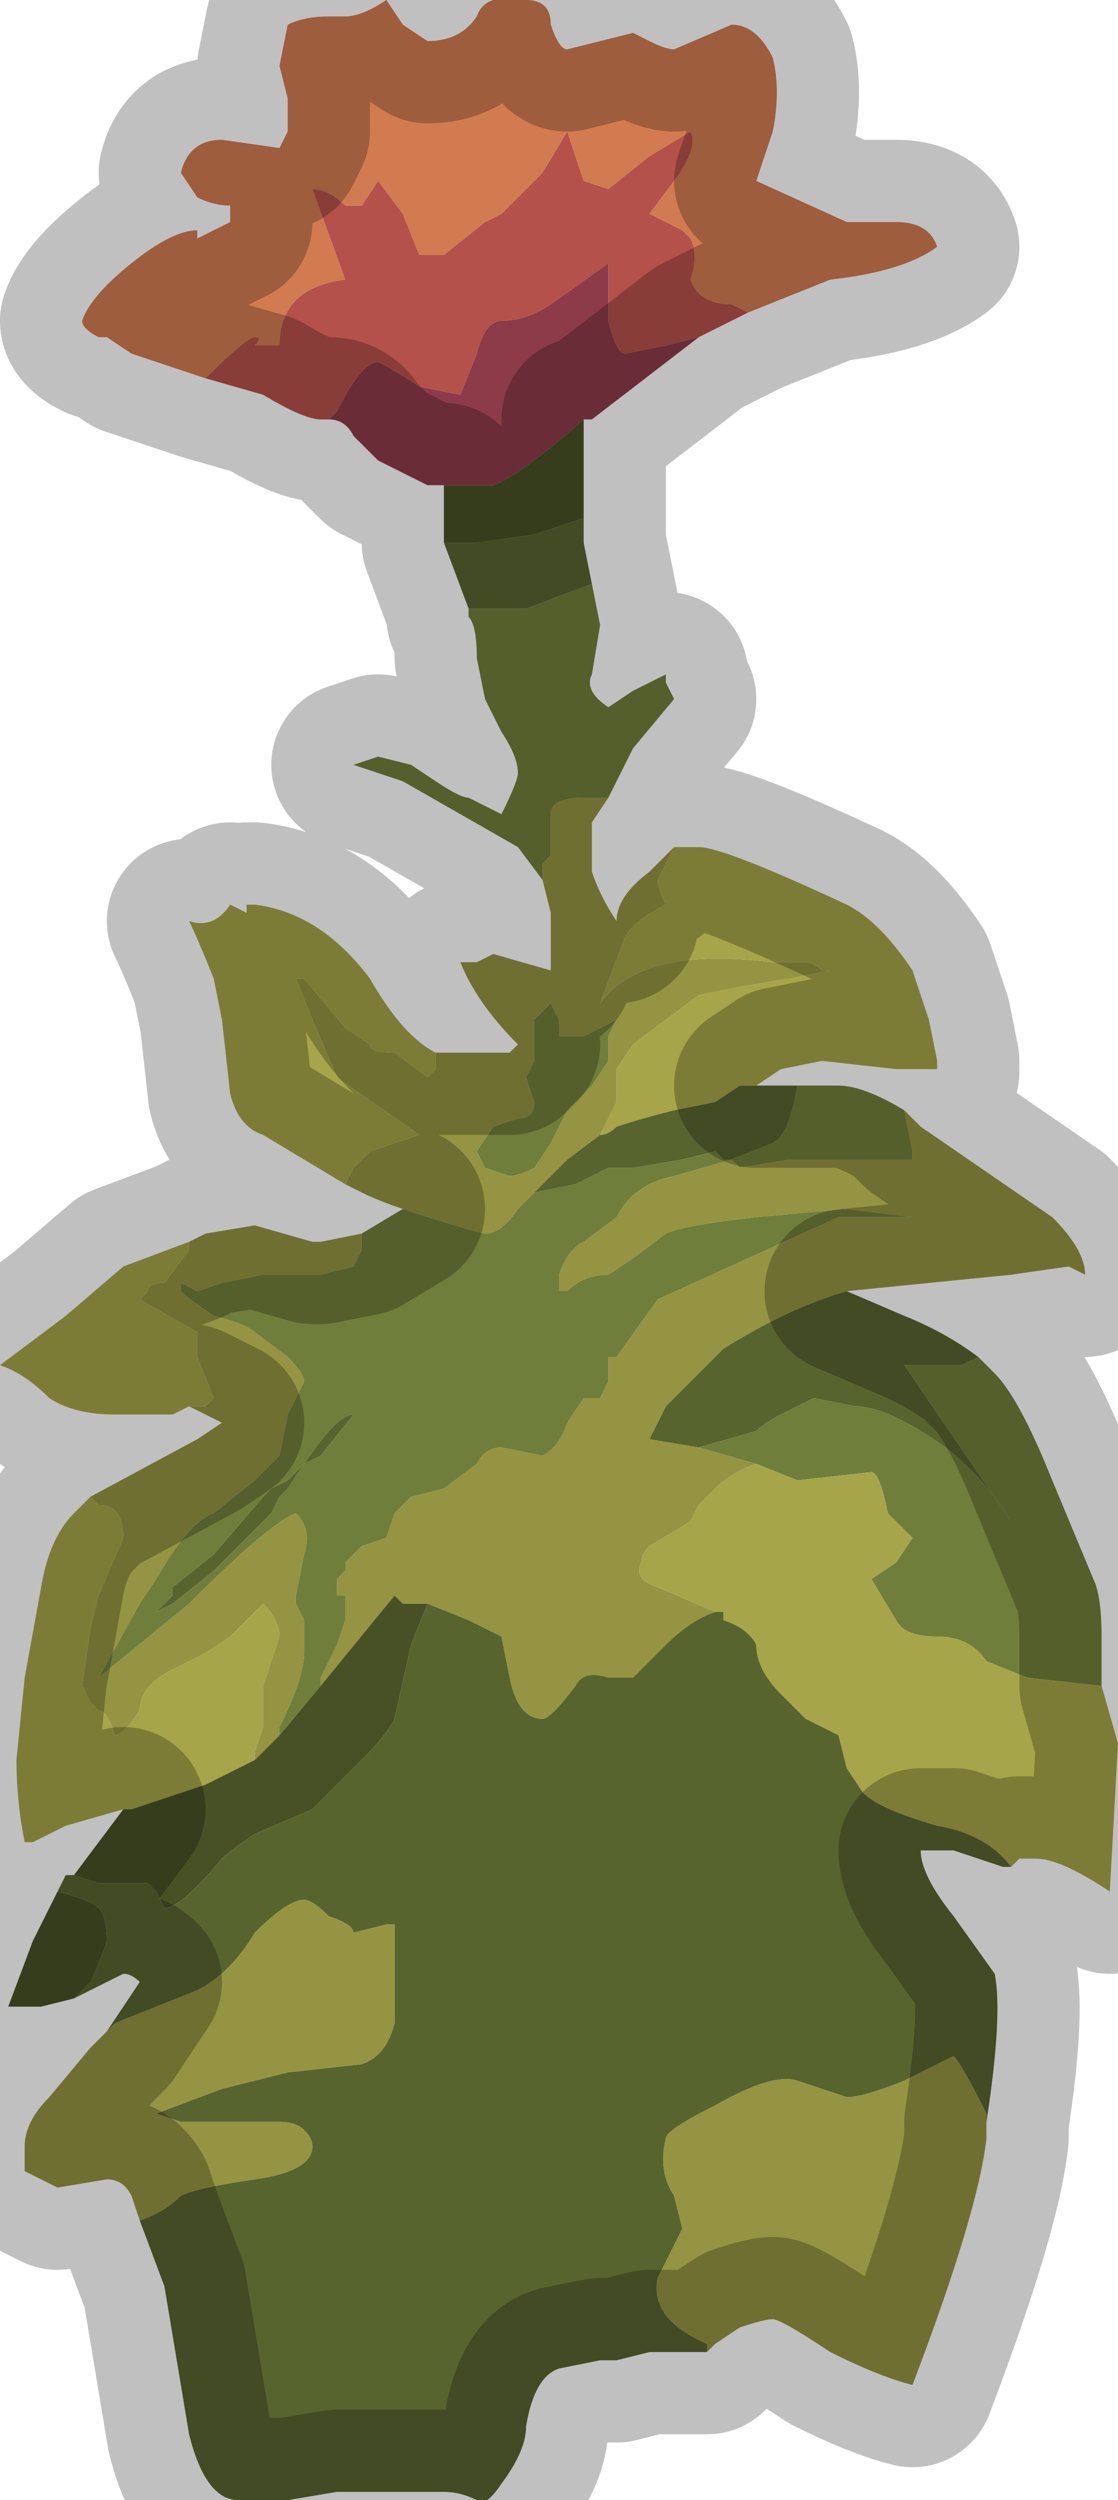 <?xml version="1.0" encoding="UTF-8" standalone="no"?>
<svg xmlns:xlink="http://www.w3.org/1999/xlink" height="15.2px" width="6.8px" xmlns="http://www.w3.org/2000/svg">
  <g transform="matrix(1.0, 0.0, 0.0, 1.0, 3.4, 7.6)">
    <path d="M-2.15 -5.3 L-2.15 -5.3 -2.6 -5.45 -2.75 -5.55 -2.8 -5.55 -2.8 -5.55 Q-2.9 -5.6 -2.9 -5.65 -2.85 -5.8 -2.6 -6.0 -2.35 -6.2 -2.2 -6.2 L-2.2 -6.15 Q-2.2 -6.15 -2.0 -6.25 L-2.0 -6.35 Q-2.1 -6.35 -2.2 -6.4 L-2.3 -6.55 Q-2.25 -6.75 -2.05 -6.75 L-1.7 -6.7 -1.65 -6.8 -1.65 -7.0 -1.7 -7.2 -1.65 -7.45 Q-1.55 -7.5 -1.4 -7.5 L-1.35 -7.5 -1.3 -7.5 Q-1.2 -7.5 -1.05 -7.6 L-0.95 -7.45 -0.8 -7.35 Q-0.6 -7.35 -0.5 -7.5 -0.45 -7.65 -0.2 -7.6 -0.05 -7.6 -0.05 -7.45 0.0 -7.3 0.05 -7.3 L0.45 -7.4 0.55 -7.35 Q0.65 -7.3 0.7 -7.3 L1.05 -7.45 Q1.2 -7.45 1.3 -7.25 1.35 -7.05 1.3 -6.8 L1.25 -6.65 1.2 -6.5 1.75 -6.25 2.05 -6.25 Q2.25 -6.25 2.3 -6.1 2.1 -5.95 1.65 -5.9 L1.15 -5.7 1.05 -5.75 Q0.85 -5.75 0.8 -5.9 0.85 -6.05 0.8 -6.15 L0.75 -6.2 0.55 -6.3 0.7 -6.5 Q0.85 -6.7 0.8 -6.8 0.85 -6.8 0.8 -6.8 L0.55 -6.65 0.3 -6.45 0.15 -6.5 0.05 -6.8 -0.1 -6.55 -0.35 -6.3 -0.45 -6.25 -0.7 -6.05 -0.85 -6.05 -0.95 -6.3 -1.1 -6.5 -1.2 -6.35 -1.3 -6.35 Q-1.4 -6.45 -1.5 -6.45 L-1.5 -6.45 -1.3 -5.9 Q-1.7 -5.85 -1.7 -5.5 L-1.8 -5.5 -1.85 -5.5 Q-1.8 -5.55 -1.85 -5.55 -1.9 -5.55 -2.15 -5.3" fill="#d27b50" fill-rule="evenodd" stroke="none"/>
    <path d="M-2.15 -5.3 Q-1.9 -5.55 -1.85 -5.55 -1.8 -5.55 -1.85 -5.5 L-1.8 -5.5 -1.7 -5.5 Q-1.7 -5.85 -1.3 -5.9 L-1.5 -6.45 -1.5 -6.45 Q-1.4 -6.45 -1.3 -6.35 L-1.2 -6.35 -1.1 -6.5 -0.95 -6.3 -0.85 -6.05 -0.7 -6.05 -0.45 -6.25 -0.35 -6.3 -0.1 -6.55 0.05 -6.8 0.15 -6.5 0.3 -6.45 0.55 -6.65 0.8 -6.8 Q0.85 -6.8 0.8 -6.8 0.85 -6.7 0.7 -6.5 L0.55 -6.3 0.75 -6.2 0.8 -6.15 Q0.85 -6.05 0.8 -5.9 0.85 -5.75 1.05 -5.75 L1.15 -5.7 0.95 -5.6 0.85 -5.55 0.65 -5.5 0.4 -5.45 Q0.35 -5.45 0.3 -5.65 L0.3 -6.0 -0.05 -5.75 Q-0.2 -5.65 -0.35 -5.65 -0.45 -5.65 -0.5 -5.45 L-0.6 -5.2 -0.85 -5.25 Q-1.0 -5.35 -1.1 -5.4 -1.2 -5.4 -1.35 -5.1 L-1.4 -5.05 -1.45 -5.05 Q-1.55 -5.05 -1.8 -5.2 L-2.15 -5.3" fill="#b4514b" fill-rule="evenodd" stroke="none"/>
    <path d="M0.85 -5.55 L0.2 -5.05 0.15 -5.05 Q-0.25 -4.7 -0.4 -4.65 L-0.7 -4.65 -0.8 -4.65 -1.1 -4.8 -1.25 -4.95 Q-1.3 -5.05 -1.4 -5.05 L-1.35 -5.1 Q-1.2 -5.4 -1.1 -5.4 -1.0 -5.35 -0.85 -5.25 L-0.6 -5.2 -0.5 -5.45 Q-0.45 -5.65 -0.35 -5.65 -0.2 -5.65 -0.05 -5.75 L0.3 -6.0 0.3 -5.65 Q0.35 -5.45 0.4 -5.45 L0.65 -5.5 0.85 -5.55" fill="#8d3b49" fill-rule="evenodd" stroke="none"/>
    <path d="M0.3 -2.75 L0.2 -2.6 0.2 -2.3 Q0.25 -2.15 0.35 -2.0 0.35 -2.15 0.55 -2.3 L0.7 -2.45 0.65 -2.35 0.6 -2.25 Q0.6 -2.2 0.65 -2.1 0.45 -2.0 0.4 -1.9 L0.25 -1.5 0.25 -1.5 Q0.5 -1.85 1.3 -1.75 L1.5 -1.75 Q1.55 -1.75 1.6 -1.7 L1.65 -1.7 1.65 -1.7 1.4 -1.65 1.1 -1.6 0.85 -1.55 0.65 -1.4 0.45 -1.25 0.35 -1.1 0.35 -0.9 0.3 -0.8 0.25 -0.7 0.25 -0.7 0.05 -0.55 -0.15 -0.35 -0.25 -0.25 Q-0.35 -0.1 -0.45 -0.1 -0.65 -0.15 -0.95 -0.25 -1.1 -0.3 -1.2 -0.35 L-1.3 -0.4 -1.25 -0.5 -1.15 -0.6 -0.85 -0.7 -1.35 -1.05 -1.5 -1.4 -1.6 -1.65 -1.55 -1.65 -1.55 -1.65 -1.3 -1.35 -1.15 -1.25 Q-1.15 -1.2 -1.0 -1.2 L-0.8 -1.05 -0.75 -1.1 -0.75 -1.2 -0.6 -1.2 -0.5 -1.2 -0.45 -1.2 -0.3 -1.2 -0.25 -1.25 Q-0.5 -1.5 -0.6 -1.75 L-0.5 -1.75 -0.4 -1.8 -0.05 -1.7 -0.05 -2.05 -0.1 -2.25 -0.1 -2.35 -0.05 -2.4 -0.05 -2.65 Q-0.05 -2.75 0.15 -2.75 L0.3 -2.75 M2.1 -0.85 L2.2 -0.75 3.0 -0.2 Q3.2 0.0 3.2 0.15 L3.1 0.1 2.75 0.15 2.25 0.2 1.75 0.25 Q1.4 0.35 1.0 0.6 L0.8 0.8 0.65 0.95 0.55 1.15 0.85 1.2 1.2 1.3 Q1.05 1.35 0.95 1.45 L0.85 1.55 0.8 1.65 0.55 1.8 Q0.5 1.85 0.5 1.9 0.45 2.0 0.6 2.05 L0.95 2.2 Q0.8 2.25 0.65 2.4 L0.45 2.6 0.3 2.6 Q0.15 2.55 0.1 2.65 -0.05 2.85 -0.1 2.85 -0.25 2.85 -0.3 2.6 L-0.35 2.35 -0.55 2.25 -0.8 2.15 -0.85 2.15 -0.95 2.15 -1.0 2.1 -1.45 2.65 -1.45 2.6 -1.35 2.4 -1.3 2.25 -1.3 2.1 -1.35 2.1 -1.35 2.0 -1.3 1.95 -1.3 1.9 -1.2 1.8 -1.05 1.75 -1.0 1.6 -0.9 1.5 -0.7 1.45 -0.5 1.3 Q-0.45 1.2 -0.35 1.2 L-0.1 1.25 Q0.0 1.2 0.05 1.05 L0.15 0.9 0.25 0.9 0.3 0.8 0.3 0.65 0.35 0.65 0.6 0.3 1.15 0.05 1.7 -0.2 1.9 -0.2 2.15 -0.2 2.15 -0.2 1.75 -0.25 1.2 -0.2 Q0.75 -0.15 0.65 -0.1 L0.45 0.05 0.3 0.15 Q0.15 0.15 0.05 0.25 L0.0 0.25 0.0 0.15 Q0.05 0.0 0.15 -0.05 L0.35 -0.2 Q0.45 -0.4 0.7 -0.45 L1.05 -0.55 1.1 -0.5 1.4 -0.55 1.65 -0.55 1.9 -0.55 2.15 -0.55 2.15 -0.6 2.1 -0.85 M2.6 5.3 L2.6 5.4 Q2.55 5.85 2.15 6.9 1.95 6.85 1.65 6.7 1.35 6.5 1.3 6.5 1.25 6.5 1.1 6.55 L0.95 6.65 0.9 6.7 0.9 6.65 Q0.55 6.5 0.6 6.25 L0.75 5.95 0.7 5.75 Q0.6 5.6 0.65 5.4 0.65 5.35 0.95 5.2 1.3 5.0 1.45 5.05 L1.75 5.15 Q1.85 5.15 2.1 5.05 L2.4 4.9 Q2.45 4.95 2.6 5.25 L2.6 5.3 M-2.55 5.9 L-2.6 5.75 Q-2.65 5.65 -2.75 5.65 L-3.05 5.7 Q-3.15 5.65 -3.25 5.6 L-3.25 5.45 Q-3.25 5.3 -3.1 5.15 L-2.85 4.85 -2.75 4.75 -2.7 4.7 -2.2 4.5 Q-2.0 4.4 -1.85 4.15 -1.65 3.95 -1.55 3.95 -1.5 3.95 -1.4 4.05 -1.25 4.1 -1.25 4.15 L-1.05 4.1 -1.0 4.1 -1.0 4.7 Q-1.05 4.9 -1.2 4.95 L-1.65 5.0 -2.05 5.1 -2.45 5.25 -2.3 5.3 -1.7 5.3 Q-1.6 5.3 -1.55 5.35 -1.5 5.4 -1.5 5.45 -1.5 5.6 -1.85 5.65 -2.2 5.7 -2.3 5.75 -2.4 5.85 -2.55 5.9 M-2.85 1.5 L-2.2 1.15 -2.05 1.05 -2.25 0.95 -2.15 0.95 -2.1 0.9 -2.2 0.65 -2.2 0.5 -2.55 0.3 -2.5 0.25 Q-2.5 0.2 -2.4 0.2 L-2.25 0.0 -2.25 -0.05 -2.15 -0.1 -1.85 -0.15 -1.5 -0.05 -1.45 -0.05 -1.2 -0.1 -1.2 0.0 -1.25 0.1 -1.45 0.15 -1.8 0.15 -2.05 0.2 -2.2 0.25 -2.3 0.2 -2.3 0.25 Q-2.25 0.3 -2.1 0.4 -1.9 0.45 -1.85 0.5 L-1.65 0.65 Q-1.55 0.75 -1.55 0.8 L-1.6 0.9 -1.65 1.0 -1.7 1.25 -1.85 1.4 -2.1 1.6 Q-2.25 1.65 -2.45 2.0 L-2.55 2.15 -2.8 2.6 -2.25 2.15 Q-1.75 1.65 -1.6 1.6 -1.5 1.7 -1.55 1.85 L-1.6 2.1 -1.6 2.15 -1.55 2.25 -1.55 2.45 Q-1.55 2.6 -1.7 2.9 L-1.7 2.95 -1.7 2.95 -1.85 3.1 -1.85 3.05 -1.8 2.9 -1.8 2.65 -1.7 2.35 Q-1.7 2.25 -1.8 2.15 L-1.85 2.2 -2.0 2.35 -2.15 2.45 -2.35 2.55 Q-2.55 2.65 -2.55 2.8 -2.65 2.95 -2.7 2.95 -2.75 2.8 -2.8 2.8 L-2.85 2.75 -2.9 2.65 -2.85 2.3 -2.8 2.1 -2.8 2.1 -2.65 1.75 Q-2.65 1.55 -2.8 1.55 L-2.85 1.5 M0.35 -1.4 Q0.15 -1.3 0.15 -1.3 L0.0 -1.3 0.0 -1.4 -0.05 -1.5 -0.1 -1.45 -0.15 -1.4 -0.15 -1.3 Q-0.15 -1.15 -0.15 -1.25 L-0.15 -1.15 -0.2 -1.05 -0.15 -0.9 Q-0.15 -0.8 -0.25 -0.8 L-0.4 -0.75 -0.5 -0.6 -0.45 -0.5 -0.3 -0.45 Q-0.25 -0.45 -0.15 -0.5 L-0.05 -0.65 0.05 -0.85 0.2 -1.0 0.3 -1.15 0.3 -1.3 0.35 -1.4" fill="#959442" fill-rule="evenodd" stroke="none"/>
    <path d="M0.2 -4.05 L0.25 -3.8 0.2 -3.5 Q0.15 -3.4 0.3 -3.3 L0.45 -3.4 0.55 -3.45 0.65 -3.5 0.65 -3.45 0.7 -3.35 0.45 -3.05 0.3 -2.75 0.15 -2.75 Q-0.05 -2.75 -0.05 -2.65 L-0.05 -2.4 -0.1 -2.35 -0.1 -2.25 -0.25 -2.45 -0.95 -2.85 -1.25 -2.95 -1.1 -3.0 -0.9 -2.95 -0.75 -2.85 Q-0.6 -2.75 -0.55 -2.75 L-0.35 -2.65 Q-0.25 -2.85 -0.25 -2.9 -0.25 -3.0 -0.35 -3.15 L-0.45 -3.35 -0.5 -3.6 Q-0.5 -3.8 -0.55 -3.85 L-0.55 -3.9 -0.2 -3.9 0.2 -4.05 M1.45 -1.0 L1.7 -1.0 Q1.85 -1.0 2.1 -0.85 L2.15 -0.6 2.15 -0.55 1.9 -0.55 1.65 -0.55 1.4 -0.55 1.1 -0.5 1.05 -0.55 0.7 -0.45 Q0.45 -0.4 0.35 -0.2 L0.15 -0.05 Q0.05 0.0 0.0 0.15 L0.0 0.25 0.05 0.25 Q0.15 0.15 0.3 0.15 L0.45 0.05 0.65 -0.1 Q0.75 -0.15 1.2 -0.2 L1.75 -0.25 2.15 -0.2 2.15 -0.2 1.9 -0.2 1.7 -0.2 1.15 0.05 0.6 0.3 0.35 0.65 0.3 0.65 0.3 0.8 0.25 0.9 0.15 0.9 0.05 1.05 Q0.0 1.2 -0.1 1.25 L-0.35 1.2 Q-0.45 1.2 -0.5 1.3 L-0.7 1.45 -0.9 1.5 -1.0 1.6 -1.05 1.75 -1.2 1.8 -1.3 1.9 -1.3 1.95 -1.35 2.0 -1.35 2.1 -1.3 2.1 -1.3 2.25 -1.35 2.4 -1.45 2.6 -1.45 2.65 -1.7 2.95 -1.7 2.9 Q-1.55 2.6 -1.55 2.45 L-1.55 2.25 -1.6 2.15 -1.6 2.1 -1.55 1.85 Q-1.5 1.7 -1.6 1.6 -1.75 1.65 -2.25 2.15 L-2.8 2.6 -2.55 2.15 -2.45 2.0 Q-2.25 1.65 -2.1 1.6 L-1.85 1.4 -1.7 1.25 -1.65 1.0 -1.6 0.9 -1.55 0.8 Q-1.55 0.75 -1.65 0.65 L-1.85 0.5 Q-1.9 0.45 -2.1 0.4 -2.25 0.3 -2.3 0.25 L-2.3 0.2 -2.2 0.25 -2.05 0.2 -1.8 0.15 -1.45 0.15 -1.25 0.1 -1.2 0.0 -1.2 -0.1 -1.2 -0.1 -0.95 -0.25 Q-0.65 -0.15 -0.45 -0.1 -0.35 -0.1 -0.25 -0.25 L-0.15 -0.35 0.1 -0.4 0.3 -0.5 0.35 -0.5 0.45 -0.5 0.75 -0.55 0.95 -0.6 1.0 -0.55 1.05 -0.55 1.3 -0.65 Q1.4 -0.7 1.45 -1.0 M2.55 0.65 L2.65 0.75 Q2.8 0.9 3.0 1.4 L3.25 2.0 Q3.3 2.1 3.3 2.35 L3.3 2.65 2.85 2.6 2.6 2.5 Q2.5 2.35 2.3 2.35 2.1 2.35 2.05 2.25 L1.9 2.0 2.05 1.9 2.15 1.75 2.0 1.6 Q1.95 1.35 1.9 1.35 L1.45 1.4 1.2 1.3 0.85 1.2 1.2 1.1 Q1.25 1.05 1.35 1.0 L1.55 0.9 1.8 0.95 Q2.0 0.95 2.35 1.2 2.6 1.4 2.75 1.65 L2.1 0.7 2.45 0.7 2.55 0.65 M0.35 -1.4 L0.3 -1.3 0.3 -1.15 0.2 -1.0 0.05 -0.85 -0.05 -0.65 -0.15 -0.5 Q-0.25 -0.45 -0.3 -0.45 L-0.45 -0.5 -0.5 -0.6 -0.4 -0.75 -0.25 -0.8 Q-0.15 -0.8 -0.15 -0.9 L-0.2 -1.05 -0.15 -1.15 -0.15 -1.25 Q-0.15 -1.15 -0.15 -1.3 L-0.15 -1.4 -0.1 -1.45 -0.05 -1.5 0.0 -1.4 0.0 -1.3 0.15 -1.3 Q0.15 -1.3 0.35 -1.4 M-1.55 1.3 L-1.65 1.4 -1.75 1.45 -1.8 1.5 -2.1 1.85 -2.35 2.05 -2.35 2.1 -2.4 2.15 -2.4 2.15 -2.45 2.2 -2.35 2.15 -2.1 1.95 -1.75 1.6 -1.7 1.5 -1.65 1.45 -1.55 1.3 -1.45 1.25 -1.25 1.0 Q-1.35 1.0 -1.55 1.3" fill="#6f7e3a" fill-rule="evenodd" stroke="none"/>
    <path d="M0.7 -2.45 L0.85 -2.45 Q1.0 -2.45 1.75 -2.1 1.95 -2.0 2.15 -1.7 L2.25 -1.4 2.3 -1.15 Q2.3 -1.05 2.3 -1.1 L2.05 -1.1 1.6 -1.15 1.35 -1.1 1.35 -1.1 1.2 -1.0 1.2 -1.0 1.1 -1.0 0.95 -0.9 0.7 -0.85 Q0.5 -0.8 0.35 -0.75 0.3 -0.7 0.25 -0.7 L0.25 -0.7 0.3 -0.8 0.35 -0.9 0.35 -1.1 0.45 -1.25 0.65 -1.4 0.85 -1.55 1.1 -1.6 1.4 -1.65 1.65 -1.7 1.65 -1.7 1.6 -1.7 Q1.55 -1.75 1.5 -1.75 L1.3 -1.75 Q0.5 -1.85 0.25 -1.5 L0.25 -1.5 0.4 -1.9 Q0.45 -2.0 0.65 -2.1 0.6 -2.2 0.6 -2.25 L0.65 -2.35 0.7 -2.45 M3.3 2.65 L3.4 3.0 3.35 3.9 Q3.05 3.7 2.9 3.7 L2.8 3.7 2.75 3.75 Q2.6 3.55 2.3 3.5 1.95 3.4 1.85 3.3 L1.75 3.15 1.7 2.95 1.5 2.85 1.35 2.7 Q1.2 2.55 1.2 2.4 1.15 2.3 1.0 2.25 L1.0 2.2 0.95 2.2 0.6 2.05 Q0.45 2.0 0.5 1.9 0.5 1.85 0.55 1.8 L0.8 1.65 0.85 1.55 0.95 1.45 Q1.05 1.35 1.2 1.3 L1.45 1.4 1.9 1.35 Q1.95 1.35 2.0 1.6 L2.15 1.75 2.05 1.9 1.9 2.0 2.05 2.25 Q2.1 2.35 2.3 2.35 2.5 2.35 2.6 2.5 L2.85 2.6 3.3 2.65 M-2.65 3.4 L-3.0 3.5 -3.2 3.6 -3.25 3.6 Q-3.3 3.35 -3.3 3.1 L-3.25 2.6 -3.15 2.05 Q-3.1 1.75 -2.95 1.6 L-2.85 1.5 -2.8 1.55 Q-2.65 1.55 -2.65 1.75 L-2.8 2.1 -2.8 2.1 -2.85 2.3 -2.9 2.65 -2.85 2.75 -2.8 2.8 Q-2.75 2.8 -2.7 2.95 -2.65 2.95 -2.55 2.8 -2.55 2.65 -2.35 2.55 L-2.15 2.45 -2.0 2.35 -1.85 2.2 -1.8 2.15 Q-1.7 2.25 -1.7 2.35 L-1.8 2.65 -1.8 2.9 -1.85 3.05 -1.85 3.1 -2.15 3.25 -2.6 3.4 -2.65 3.4 M-2.25 0.95 L-2.25 0.95 -2.35 1.0 -2.7 1.0 Q-2.95 1.0 -3.1 0.9 -3.25 0.75 -3.4 0.7 L-3.0 0.4 -2.65 0.1 -2.25 -0.05 -2.25 0.0 -2.4 0.2 Q-2.5 0.2 -2.5 0.25 L-2.55 0.3 -2.2 0.5 -2.2 0.65 -2.1 0.9 -2.15 0.95 -2.25 0.95 M-1.3 -0.4 L-1.8 -0.7 Q-1.95 -0.75 -2.0 -0.95 L-2.05 -1.4 -2.1 -1.65 Q-2.2 -1.9 -2.25 -2.0 -2.1 -1.95 -2.0 -2.1 L-1.9 -2.05 -1.9 -2.1 -1.85 -2.1 Q-1.45 -2.05 -1.15 -1.65 -0.95 -1.3 -0.75 -1.2 L-0.75 -1.1 -0.8 -1.05 -1.0 -1.2 Q-1.15 -1.2 -1.15 -1.25 L-1.3 -1.35 -1.55 -1.65 -1.55 -1.65 -1.6 -1.65 -1.5 -1.4 -1.35 -1.05 -0.85 -0.7 -1.15 -0.6 -1.25 -0.5 -1.3 -0.4" fill="#a6a549" fill-rule="evenodd" stroke="none"/>
    <path d="M0.15 -4.45 L0.15 -4.3 0.2 -4.05 -0.2 -3.9 -0.55 -3.9 -0.7 -4.3 -0.7 -4.3 -0.5 -4.3 -0.15 -4.35 0.15 -4.45 M1.2 -1.0 L1.45 -1.0 Q1.4 -0.7 1.3 -0.65 L1.05 -0.55 1.0 -0.55 0.95 -0.6 0.75 -0.55 0.45 -0.5 0.35 -0.5 0.3 -0.5 0.1 -0.4 -0.15 -0.35 0.05 -0.55 0.25 -0.7 Q0.3 -0.7 0.35 -0.75 0.5 -0.8 0.7 -0.85 L0.95 -0.9 1.1 -1.0 1.2 -1.0 1.2 -1.0 M1.75 0.25 L2.1 0.4 Q2.35 0.5 2.55 0.65 L2.45 0.7 2.1 0.7 2.75 1.65 Q2.6 1.4 2.35 1.2 2.0 0.95 1.8 0.95 L1.55 0.9 1.35 1.0 Q1.25 1.05 1.2 1.1 L0.85 1.2 0.55 1.15 0.65 0.95 0.8 0.8 1.0 0.6 Q1.4 0.35 1.75 0.25 M2.75 3.75 L2.7 3.75 2.4 3.65 2.2 3.65 Q2.2 3.8 2.4 4.05 L2.65 4.4 Q2.7 4.65 2.6 5.3 L2.6 5.25 Q2.45 4.95 2.4 4.9 L2.1 5.05 Q1.85 5.15 1.75 5.15 L1.45 5.05 Q1.3 5.0 0.95 5.2 0.65 5.35 0.65 5.4 0.6 5.6 0.7 5.75 L0.75 5.95 0.6 6.25 Q0.55 6.5 0.9 6.65 L0.9 6.7 0.55 6.7 0.35 6.75 0.25 6.75 0.0 6.8 Q-0.15 6.85 -0.2 7.15 -0.2 7.3 -0.35 7.5 -0.45 7.65 -0.5 7.6 -0.6 7.55 -0.7 7.55 L-1.05 7.55 -1.35 7.55 -1.65 7.6 -1.95 7.6 Q-2.15 7.6 -2.25 7.2 -2.35 6.6 -2.4 6.3 L-2.55 5.9 Q-2.4 5.85 -2.3 5.75 -2.2 5.7 -1.85 5.65 -1.5 5.6 -1.5 5.45 -1.5 5.4 -1.55 5.35 -1.6 5.3 -1.7 5.3 L-2.3 5.3 -2.45 5.25 -2.05 5.1 -1.65 5.0 -1.2 4.95 Q-1.05 4.9 -1.0 4.7 L-1.0 4.1 -1.05 4.1 -1.25 4.15 Q-1.25 4.1 -1.4 4.05 -1.5 3.95 -1.55 3.95 -1.65 3.95 -1.85 4.15 -2.0 4.4 -2.2 4.5 L-2.7 4.7 -2.75 4.75 -2.55 4.45 Q-2.6 4.4 -2.65 4.4 -2.85 4.5 -2.95 4.55 L-2.85 4.45 Q-2.8 4.35 -2.75 4.2 -2.75 4.05 -2.8 4.0 -2.85 3.95 -3.05 3.9 L-3.0 3.8 -2.95 3.8 -2.8 3.85 -2.5 3.85 -2.45 3.9 -2.4 4.0 Q-2.3 4.0 -2.05 3.7 -2.0 3.65 -1.85 3.55 L-1.5 3.4 -1.2 3.1 Q-1.05 2.95 -1.0 2.85 L-0.9 2.4 -0.8 2.15 -0.55 2.25 -0.35 2.35 -0.3 2.6 Q-0.25 2.85 -0.1 2.85 -0.05 2.85 0.1 2.65 0.15 2.55 0.3 2.6 L0.45 2.6 0.65 2.4 Q0.8 2.25 0.95 2.2 L1.0 2.2 1.0 2.25 Q1.15 2.3 1.2 2.4 1.2 2.55 1.35 2.7 L1.5 2.85 1.7 2.95 1.75 3.15 1.85 3.3 Q1.95 3.4 2.3 3.5 2.6 3.55 2.75 3.75 M-1.55 1.3 Q-1.35 1.0 -1.25 1.0 L-1.45 1.25 -1.55 1.3 -1.65 1.45 -1.7 1.5 -1.75 1.6 -2.1 1.95 -2.35 2.15 -2.45 2.2 -2.4 2.15 -2.4 2.15 -2.35 2.1 -2.35 2.05 -2.1 1.85 -1.8 1.5 -1.75 1.45 -1.65 1.4 -1.55 1.3" fill="#58642e" fill-rule="evenodd" stroke="none"/>
    <path d="M0.15 -5.05 L0.15 -4.45 -0.15 -4.35 -0.5 -4.3 -0.7 -4.3 -0.7 -4.65 -0.4 -4.65 Q-0.25 -4.7 0.15 -5.05 M-2.95 4.55 L-3.15 4.6 -3.35 4.6 -3.2 4.2 -3.05 3.9 Q-2.85 3.95 -2.8 4.0 -2.75 4.05 -2.75 4.2 -2.8 4.35 -2.85 4.45 L-2.95 4.55 M-2.95 3.8 L-2.65 3.4 -2.6 3.4 -2.15 3.25 -1.85 3.1 -1.7 2.95 -1.7 2.95 -1.45 2.65 -1.0 2.1 -0.95 2.15 -0.85 2.15 -0.8 2.15 -0.9 2.4 -1.0 2.85 Q-1.05 2.95 -1.2 3.1 L-1.5 3.4 -1.85 3.55 Q-2.0 3.65 -2.05 3.7 -2.3 4.0 -2.4 4.0 L-2.45 3.9 -2.5 3.85 -2.8 3.85 -2.95 3.8" fill="#485125" fill-rule="evenodd" stroke="none"/>
    <path d="M1.15 -5.7 L1.65 -5.9 Q2.1 -5.95 2.3 -6.1 2.25 -6.25 2.05 -6.25 L1.75 -6.25 1.2 -6.5 1.25 -6.65 1.3 -6.8 Q1.35 -7.05 1.3 -7.25 1.2 -7.45 1.05 -7.45 L0.7 -7.3 Q0.65 -7.3 0.55 -7.35 L0.45 -7.4 0.05 -7.3 Q0.0 -7.3 -0.05 -7.45 -0.05 -7.6 -0.2 -7.6 -0.45 -7.65 -0.5 -7.5 -0.6 -7.35 -0.8 -7.35 L-0.95 -7.45 -1.05 -7.6 Q-1.2 -7.5 -1.3 -7.5 L-1.35 -7.5 -1.4 -7.5 Q-1.55 -7.5 -1.65 -7.45 L-1.7 -7.2 -1.65 -7.0 -1.65 -6.8 -1.7 -6.7 -2.05 -6.75 Q-2.25 -6.75 -2.3 -6.55 L-2.2 -6.4 Q-2.1 -6.35 -2.0 -6.35 L-2.0 -6.25 Q-2.2 -6.15 -2.2 -6.15 L-2.2 -6.2 Q-2.35 -6.2 -2.6 -6.0 -2.85 -5.8 -2.9 -5.65 -2.9 -5.6 -2.8 -5.55 L-2.8 -5.55 -2.75 -5.55 -2.6 -5.45 -2.15 -5.3 -2.15 -5.3 -1.8 -5.2 Q-1.55 -5.05 -1.45 -5.05 L-1.4 -5.05 Q-1.3 -5.05 -1.25 -4.95 L-1.1 -4.8 -0.8 -4.65 -0.7 -4.65 -0.7 -4.3 -0.7 -4.3 -0.55 -3.9 -0.55 -3.85 Q-0.5 -3.8 -0.5 -3.6 L-0.45 -3.35 -0.35 -3.15 Q-0.25 -3.0 -0.25 -2.9 -0.25 -2.85 -0.35 -2.65 L-0.55 -2.75 Q-0.6 -2.75 -0.75 -2.85 L-0.9 -2.95 -1.1 -3.0 -1.25 -2.95 -0.95 -2.85 -0.25 -2.45 -0.1 -2.25 -0.05 -2.05 -0.05 -1.7 -0.4 -1.8 -0.5 -1.75 -0.6 -1.75 Q-0.5 -1.5 -0.25 -1.25 L-0.3 -1.2 -0.45 -1.2 -0.5 -1.2 -0.6 -1.2 -0.75 -1.2 Q-0.95 -1.3 -1.15 -1.65 -1.45 -2.05 -1.85 -2.1 L-1.9 -2.1 -1.9 -2.05 -2.0 -2.1 Q-2.1 -1.95 -2.25 -2.0 -2.2 -1.9 -2.1 -1.65 L-2.05 -1.4 -2.0 -0.95 Q-1.95 -0.75 -1.8 -0.7 L-1.3 -0.4 -1.2 -0.35 Q-1.1 -0.3 -0.95 -0.25 L-1.2 -0.1 -1.2 -0.1 -1.45 -0.05 -1.5 -0.05 -1.85 -0.15 -2.15 -0.1 -2.25 -0.05 -2.65 0.1 -3.0 0.4 -3.4 0.7 Q-3.25 0.75 -3.1 0.9 -2.95 1.0 -2.7 1.0 L-2.35 1.0 -2.25 0.95 -2.25 0.95 -2.05 1.05 -2.2 1.15 -2.85 1.5 -2.95 1.6 Q-3.1 1.75 -3.15 2.05 L-3.25 2.6 -3.3 3.1 Q-3.3 3.35 -3.25 3.6 L-3.2 3.6 -3.0 3.5 -2.65 3.4 -2.95 3.8 -3.0 3.8 -3.05 3.9 -3.2 4.2 -3.35 4.6 -3.15 4.6 -2.95 4.55 Q-2.85 4.5 -2.65 4.4 -2.6 4.4 -2.55 4.45 L-2.75 4.75 -2.85 4.85 -3.1 5.15 Q-3.25 5.3 -3.25 5.45 L-3.25 5.6 Q-3.15 5.65 -3.05 5.7 L-2.75 5.65 Q-2.65 5.65 -2.6 5.75 L-2.55 5.9 -2.4 6.3 Q-2.35 6.6 -2.25 7.2 -2.15 7.6 -1.95 7.6 L-1.65 7.6 -1.35 7.55 -1.05 7.55 -0.7 7.55 Q-0.6 7.55 -0.5 7.6 -0.45 7.65 -0.35 7.5 -0.2 7.3 -0.2 7.15 -0.15 6.85 0.0 6.8 L0.25 6.75 0.35 6.75 0.55 6.7 0.9 6.7 0.95 6.65 1.1 6.55 Q1.25 6.5 1.3 6.5 1.35 6.5 1.65 6.7 1.95 6.85 2.15 6.9 2.55 5.85 2.6 5.4 L2.6 5.3 Q2.7 4.65 2.65 4.4 L2.4 4.05 Q2.2 3.8 2.2 3.65 L2.4 3.65 2.7 3.75 2.75 3.75 2.8 3.7 2.9 3.7 Q3.05 3.7 3.35 3.9 L3.4 3.0 3.3 2.65 3.3 2.35 Q3.3 2.1 3.25 2.0 L3.0 1.4 Q2.8 0.9 2.65 0.75 L2.55 0.65 Q2.35 0.5 2.1 0.4 L1.75 0.25 2.25 0.2 2.75 0.15 3.1 0.1 3.2 0.15 Q3.2 0.0 3.0 -0.2 L2.2 -0.75 2.1 -0.85 Q1.85 -1.0 1.7 -1.0 L1.45 -1.0 1.2 -1.0 1.35 -1.1 1.35 -1.1 1.6 -1.15 2.05 -1.1 2.3 -1.1 Q2.3 -1.05 2.3 -1.15 L2.25 -1.4 2.15 -1.7 Q1.95 -2.0 1.75 -2.1 1.0 -2.45 0.85 -2.45 L0.7 -2.45 0.55 -2.3 Q0.35 -2.15 0.35 -2.0 0.25 -2.15 0.2 -2.3 L0.2 -2.6 0.3 -2.75 0.45 -3.05 0.7 -3.35 0.65 -3.45 0.65 -3.5 0.55 -3.45 0.45 -3.4 0.3 -3.3 Q0.15 -3.4 0.2 -3.5 L0.25 -3.8 0.2 -4.05 0.15 -4.3 0.15 -4.45 0.15 -5.05 0.2 -5.05 0.85 -5.55 0.95 -5.6 1.15 -5.7 Z" fill="none" stroke="#000000" stroke-linecap="round" stroke-linejoin="round" stroke-opacity="0.247" stroke-width="1.0"/>
  </g>
</svg>
